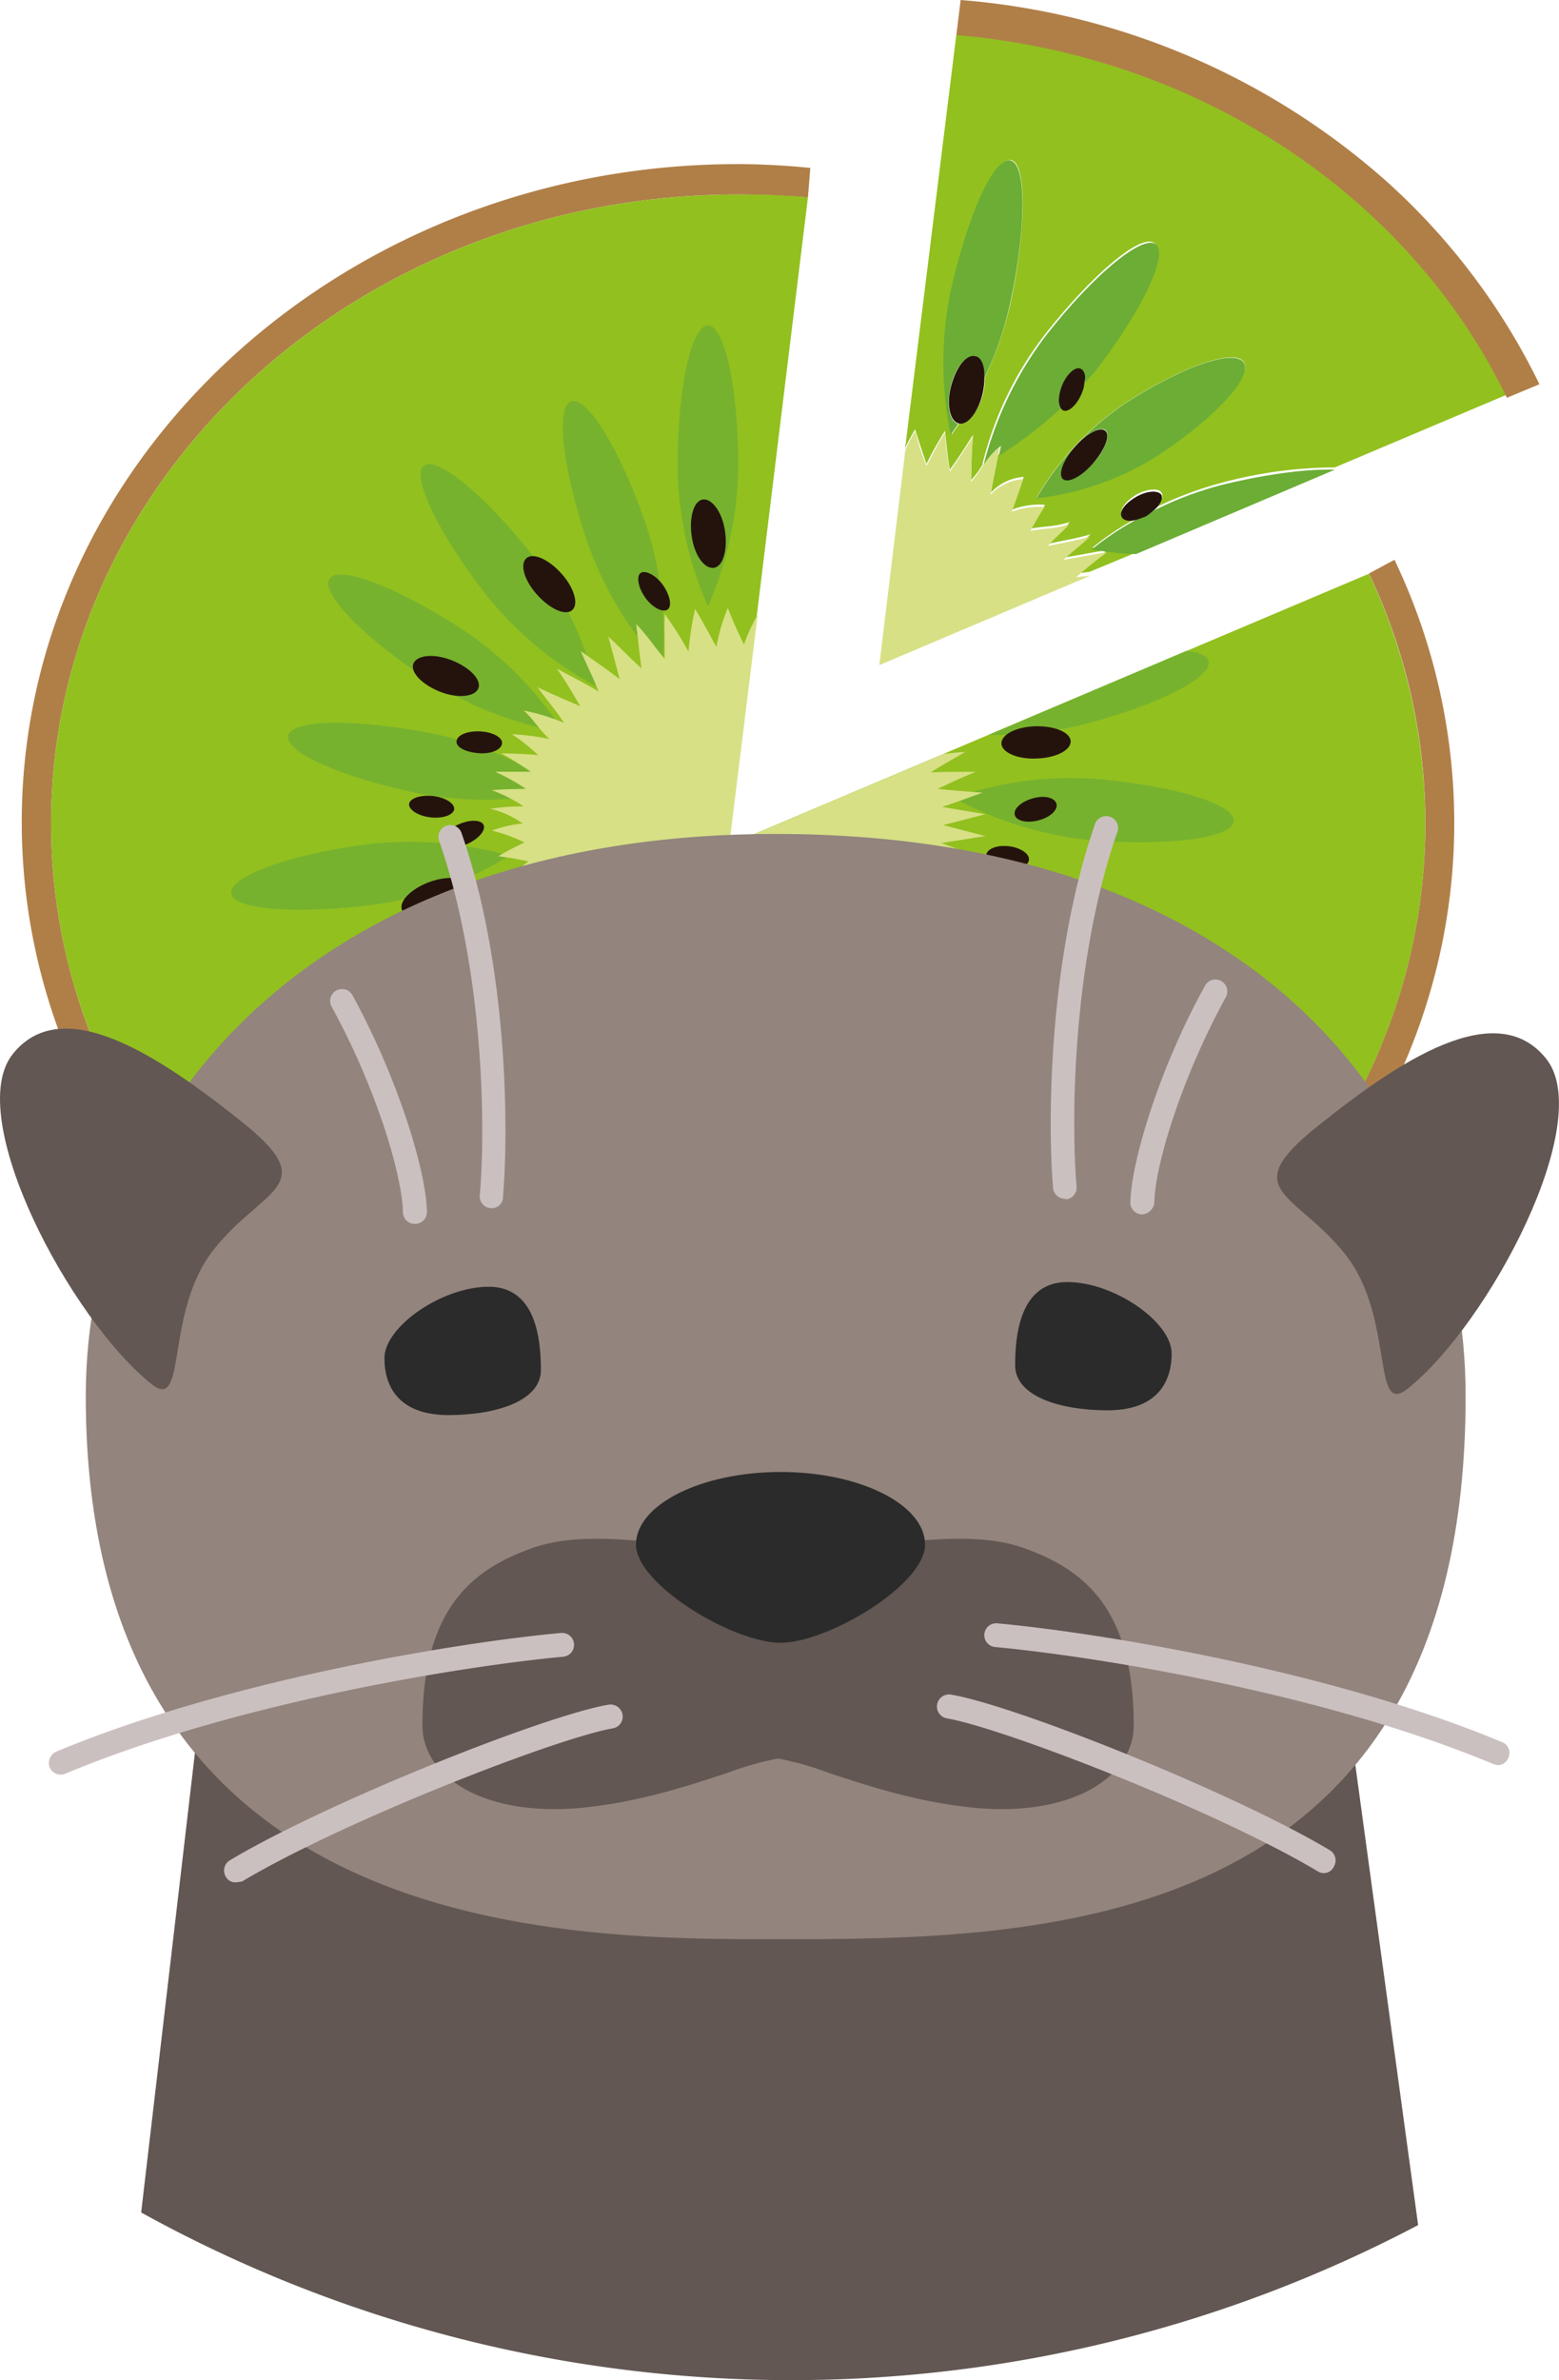 <svg xmlns="http://www.w3.org/2000/svg" viewBox="0 0 262.29 400.28"><defs><style>.cls-1{fill:#b07f48;}.cls-2{fill:#92c01f;}.cls-3,.cls-6{fill:#6bad35;}.cls-3{isolation:isolate;opacity:0.7;}.cls-4{fill:#d7e085;}.cls-5{fill:#24130d;}.cls-7,.cls-9{fill:#625752;}.cls-8{fill:#93847d;}.cls-9{fill-rule:evenodd;}.cls-10{fill:#2b2b2b;}.cls-11{fill:#cbc0c0;}</style></defs><g id="Шар_2" data-name="Шар 2"><g id="Слой_1" data-name="Слой 1"><path class="cls-1" d="M230.31,96.45a97.52,97.52,0,0,1,9.49,42c0,58.4-51.78,105.79-115.6,105.79S8.6,196.89,8.6,138.49,60.38,32.71,124.2,32.71c4,0,7.9.24,11.73.48l.4-4.95c-4-.4-8.14-.64-12.21-.64C57.75,27.6,3.66,77.3,3.66,138.25S57.75,248.91,124.12,248.91s120.55-49.55,120.55-110.58a102.75,102.75,0,0,0-10.06-44.19Z"/><path class="cls-2" d="M122.61,142.08,135.93,33.19a115,115,0,0,0-11.73-.48C60.38,32.71,8.6,80.1,8.6,138.49S60.38,244.28,124.2,244.28s115.6-47.39,115.6-105.79a98.69,98.69,0,0,0-9.49-42Z"/><path class="cls-3" d="M114,78.34c0-13,2.31-23.61,5.11-23.61s5.1,10.61,5.1,23.61A60.54,60.54,0,0,1,119.1,102,60.45,60.45,0,0,1,114,78.34Z"/><path class="cls-3" d="M98.91,91.43c-4.23-12.29-5.5-23.06-2.79-23.94s8.3,8.3,12.53,20.66a60.08,60.08,0,0,1,2.79,24A60.32,60.32,0,0,1,98.91,91.43Z"/><path class="cls-3" d="M81.76,100c-8-10.29-12.68-20-10.45-21.7s10.53,5.19,18.51,15.4a59.88,59.88,0,0,1,10.45,21.7A59.74,59.74,0,0,1,81.76,100Z"/><path class="cls-3" d="M72.35,114.56c-10.93-7.1-18.51-14.84-16.92-17.23s11.65,1.51,22.5,8.61a58.66,58.66,0,0,1,16.91,17.24A60.63,60.63,0,0,1,72.35,114.56Z"/><path class="cls-3" d="M70.59,133.47c-12.84-2.63-22.73-6.94-22.1-9.74s11.33-2.87,24.18-.39a56.92,56.92,0,0,1,22.09,9.73A60.42,60.42,0,0,1,70.59,133.47Z"/><path class="cls-3" d="M62.93,152.14c-12.92,1.67-23.77.87-24-1.92-.4-2.79,9.81-6.54,22.74-8.22a61.16,61.16,0,0,1,24,1.92A59.15,59.15,0,0,1,62.93,152.14Z"/><path class="cls-3" d="M77.69,168.89c-11.09,6.78-21.3,10.45-22.81,8s6.3-9.9,17.39-16.76a60.62,60.62,0,0,1,22.81-8A61.4,61.4,0,0,1,77.69,168.89Z"/><path class="cls-3" d="M89.18,184.84c-9.65,8.78-18.91,14.36-20.82,12.21s4.31-10.93,13.88-19.7a61.48,61.48,0,0,1,20.82-12.21A58.25,58.25,0,0,1,89.18,184.84Z"/><path class="cls-3" d="M106.65,193.86c-6.22,11.41-13.24,19.62-15.71,18.35s.47-11.73,6.7-23.22a61.61,61.61,0,0,1,15.71-18.35A60.86,60.86,0,0,1,106.65,193.86Z"/><path class="cls-3" d="M127.71,191.71c-.48,13-3.19,23.45-6.14,23.37-2.79-.08-4.71-10.85-4.23-23.85a58.64,58.64,0,0,1,6.14-23.38A57.78,57.78,0,0,1,127.71,191.71Z"/><path class="cls-3" d="M144,190.67c2.07,12.84,1.59,23.61-1.2,24.17s-6.78-9.65-8.93-22.42a61.55,61.55,0,0,1,1.19-24.17A61,61,0,0,1,144,190.67Z"/><path class="cls-3" d="M162.5,182.05c6.22,11.41,9.17,21.86,6.7,23.22s-9.5-6.78-15.72-18.35a59.53,59.53,0,0,1-6.7-23.22A60.47,60.47,0,0,1,162.5,182.05Z"/><path class="cls-3" d="M175.5,168.65c9.81,8.62,16.19,17.31,14.36,19.47s-11.33-3.12-21.14-11.73a59.94,59.94,0,0,1-14.36-19.47A59.86,59.86,0,0,1,175.5,168.65Z"/><path class="cls-3" d="M184.75,149.74c10.29,4.47,17.63,10.45,16.44,13.09s-10.53,1.27-20.74-3.2A44.36,44.36,0,0,1,164,146.55,43.46,43.46,0,0,1,184.75,149.74Z"/><path class="cls-3" d="M184.43,131c13,1.12,23.38,4.23,23.14,7.1s-10.93,4.23-23.93,3.2a60.7,60.7,0,0,1-23.14-7.1A58.77,58.77,0,0,1,184.43,131Z"/><path class="cls-3" d="M199.59,109.45l-33.27,14.13a61.38,61.38,0,0,0,15.4-1.6c12.61-3.19,22.34-8,21.62-10.85C203,110.25,201.75,109.69,199.59,109.45Z"/><path class="cls-4" d="M158.51,135.7c2.71-.88,4.07-1.43,6.78-2.39-3-.24-4.47-.32-7.5-.64,2.47-1.2,3.83-1.83,6.38-2.87-3,0-4.47,0-7.58.08,2.32-1.44,3.51-2.08,5.83-3.43-1.44.08-2.48.24-3.59.32l-36.14,15.31,4.78-38.69a30.77,30.77,0,0,0-2.31,5c-1.2-2.48-1.84-3.91-2.71-6.15a30.86,30.86,0,0,0-1.92,6.55c-1.51-2.72-2.31-4.31-3.59-6.39a55.75,55.75,0,0,0-1.11,7.18,57.25,57.25,0,0,0-4-6.3c-.08,2.47,0,4.63,0,7.5-1.92-2.23-2.88-3.83-4.79-5.82.32,2.63.48,4.46.88,7.42-2.24-2-3.19-3.11-5.59-5.35.8,2.87,1.2,4.47,1.92,7.18-2.4-1.83-3.83-2.79-6.54-4.71,1.27,2.88,1.91,4.07,3,6.79-2.71-1.6-4.07-2.24-7-3.83,1.67,2.47,2.47,3.83,3.91,6.3-2.8-1.2-4.71-2-7.18-3.19,1.67,2.31,2.79,3.51,4.46,6a33.6,33.6,0,0,0-6.78-2.07c1.84,1.67,2.48,3.11,4.31,4.78a38.67,38.67,0,0,0-6.3-.79A29,29,0,0,1,90.54,127c-2.48-.24-3.83-.24-6.23-.32a57,57,0,0,1,5,3.11h-6a35.89,35.89,0,0,1,5.18,2.87c-2.31.08-3.11,0-5.74.24a24.35,24.35,0,0,1,5.34,2.71,37.2,37.2,0,0,0-5.58.4,16.26,16.26,0,0,1,5.42,2.47,21.49,21.49,0,0,0-5.18,1.2,27.45,27.45,0,0,1,5.5,2A49.35,49.35,0,0,0,83.83,144a50.76,50.76,0,0,1,5.11.88c-1.67,1.11-2,1.83-3.51,3.19,2.07,0,2.47-.24,4.47-.32a15.92,15.92,0,0,0-3,4.07,17.25,17.25,0,0,1,4.07-1.28,21.54,21.54,0,0,0-2.8,4.71c1.52-1.28,1.44-1.44,4.39-2.08a21.26,21.26,0,0,0-2.87,3.59c1.59-.79,2.63-.87,5.42-1.59-1.59,1.51-2.63,2.07-3.19,3.43a25.38,25.38,0,0,1,6-1.6,18.67,18.67,0,0,0-2.4,3.51c1.92-.64,2.87-.72,5.35-1.59-1,1.67-1.2,2.63-2,4,1.84-.4,2.48-1.12,5.11-2.4-.88,2-1.2,2.79-2,4.71,1.92-1.44,3.59-1.84,5.91-3.27-.4,2.07-.72,2.87-1.2,5.1,2.31-1.59,3.43-2.39,5.43-3.9.08,2,0,3.11.08,5.34a43.72,43.72,0,0,0,4.3-4.31c.48,2.08.72,3.19,1.2,5.43,1.12-1.92,1.6-2.72,2.63-4.23.72,2.39,1.12,3.59,1.84,6,.72-1.67,1.11-2.63,1.83-4.39,1,2.4,1.52,3.59,2.64,5.83.47-2.08.63-3.11,1.19-5.35,1.6,1.92,2.32,2.87,3.67,4.71.24-2.07.4-3.11.8-5.11,1.83,1.84,2.47,2.64,4.07,4.23a25.54,25.54,0,0,1,.48-4.39,32.17,32.17,0,0,0,4.62,3.43,15.83,15.83,0,0,1,.08-3.9,14.9,14.9,0,0,0,5,1.59,14.44,14.44,0,0,1-.88-3.59c1.92-.08,2.71-.48,5.19,0-1.2-1.83-1.52-2.39-2.32-3.59a6.4,6.4,0,0,1,6,.24,28.32,28.32,0,0,0-3.83-4.31c2.23-.87,4,.24,6.78.88-1.92-1.83-2.87-3.27-4.71-4.63,2.79-.08,4.39.72,7.34,1.2-2.07-1.6-3.11-2.31-5.34-3.91,3,.32,4.46.4,7.5.72-2.32-1.44-3.51-2.08-5.83-3.43,3,0,4.47,0,7.58.08-2.47-1.2-3.83-1.84-6.38-2.87,3-.24,4.47-.32,7.5-.64-2.71-.88-4.07-1.44-6.78-2.4l7.42-1.19c-2.88-.72-4.31-1.12-7.1-1.84,2.87-.71,4.3-1.11,7.1-1.83Z"/><path class="cls-5" d="M120.13,95.49c1.52-.24,2.32-3,1.84-6.22s-2.24-5.5-3.75-5.26-2.31,3-1.84,6.22S118.54,95.73,120.13,95.49Z"/><path class="cls-5" d="M112.32,102.51c.79-.55.39-2.47-.8-4.14s-3-2.56-3.75-2-.4,2.47.8,4.15S111.52,103.07,112.32,102.51Z"/><path class="cls-5" d="M84.47,125c.08-1-1.59-1.91-3.75-2s-3.83.64-3.91,1.67,1.6,1.84,3.75,2S84.39,126.05,84.47,125Z"/><path class="cls-5" d="M78.65,141.92c1.91-.87,3.11-2.31,2.71-3.19s-2.31-.95-4.23-.08S74,141,74.42,141.84,76.73,142.8,78.65,141.92Z"/><path class="cls-5" d="M76.42,136.1c.08-1-1.52-2-3.59-2.23s-3.91.4-4,1.35,1.51,2,3.59,2.24S76.26,137.06,76.42,136.1Z"/><path class="cls-5" d="M96.28,102.59c1.12-1,.32-3.75-1.83-6.14s-4.79-3.59-5.91-2.55-.32,3.75,1.84,6.14S95.16,103.63,96.28,102.59Z"/><path class="cls-5" d="M80.48,115.76c.56-1.44-1.43-3.51-4.46-4.71s-5.91-.88-6.47.56S71,115.12,74,116.32,79.93,117.19,80.48,115.76Z"/><path class="cls-5" d="M74,153.49c3-1.11,5-3.19,4.47-4.63s-3.43-1.59-6.38-.47-5,3.19-4.47,4.62S71.07,154.61,74,153.49Z"/><path class="cls-5" d="M80.56,163.38c2.4-1.67,3.83-3.75,3.2-4.7s-3.12-.4-5.59,1.27-3.83,3.75-3.19,4.71S78.09,165.06,80.56,163.38Z"/><path class="cls-5" d="M102.1,178.22c1.52-2.87,1.68-5.66.32-6.38s-3.59,1-5.1,3.91-1.68,5.74-.32,6.38S100.59,181,102.1,178.22Z"/><path class="cls-5" d="M130.27,188.27c0-3.19-1.28-5.82-2.8-5.82s-2.79,2.63-2.79,5.82,1.28,5.83,2.79,5.83S130.27,191.47,130.27,188.27Z"/><path class="cls-5" d="M147.5,182.13c1.35-.72,1.27-3.59-.24-6.46s-3.83-4.55-5.19-3.83-1.27,3.59.24,6.46S146.14,182.85,147.5,182.13Z"/><path class="cls-5" d="M168.48,174.71c.88-1.19-.64-3.67-3.27-5.5s-5.51-2.32-6.3-1.12.63,3.67,3.27,5.51S167.68,175.91,168.48,174.71Z"/><path class="cls-5" d="M173.11,144.64c.16-1-1.36-2.08-3.35-2.32s-3.67.4-3.83,1.44,1.35,2.07,3.35,2.31S173,145.67,173.11,144.64Z"/><path class="cls-5" d="M174.38,127.56c3.19-.08,5.75-1.35,5.75-2.87s-2.72-2.63-5.91-2.55-5.74,1.36-5.74,2.87S171.19,127.72,174.38,127.56Z"/><path class="cls-5" d="M85.19,174.47c1.52-1.43,2.16-3.27,1.44-4s-2.48-.08-4,1.36-2.16,3.27-1.44,4S83.68,176,85.19,174.47Z"/><path class="cls-5" d="M119.58,179.34c.79-1.91.71-3.83-.24-4.23S117,176,116.22,178s-.71,3.83.24,4.23S118.78,181.25,119.58,179.34Z"/><path class="cls-5" d="M173,156.44c.32-.95-.88-2.31-2.8-2.95s-3.67-.4-4.06.64.87,2.31,2.79,3S172.55,157.48,173,156.44Z"/><path class="cls-5" d="M174.78,137.94c1.92-.48,3.27-1.76,2.95-2.8s-2.07-1.43-4-.87-3.27,1.75-3,2.79S172.87,138.49,174.78,137.94Z"/><path class="cls-2" d="M160.9,5.82l-8.62,69.57c.48-1.12,1-2,1.68-3.19.64,2.07,1.12,3.51,1.91,5.82A56.71,56.71,0,0,1,159,72.44c.23,2.31.39,3.91.79,6.54,1.44-1.91,2.24-3.27,3.91-5.82-.24,2.79-.24,4.78-.32,7.57a15.38,15.38,0,0,0,2-2.71h-.08a58.33,58.33,0,0,1,10.45-21.7c8-10.21,16.35-17.23,18.51-15.39,2.23,1.67-2.4,11.48-10.45,21.7a10.25,10.25,0,0,1-1.44,1.67,7.81,7.81,0,0,1-.48,1.84c-.8,1.91-2.23,3.19-3.11,2.79a.66.66,0,0,1-.4-.4,57.82,57.82,0,0,1-10.45,8c-.4,2.07-.8,3.83-1.2,6.3a8.37,8.37,0,0,1,5.51-2.63c-.72,2-1.12,3.11-1.92,5.5a12.33,12.33,0,0,1,5.51-.8c-.88,1.28-1.28,2.08-2.4,4,2.48-.48,3.83-.24,6.55-1.11-1.44,1.59-2.08,2-3.59,3.67,2.79-.64,4.3-.8,7.1-1.6-1.84,1.6-2.72,2.23-4.47,3.91,2.87-.48,4.39-.8,7.34-1.28-2.08,1.6-3.11,2.32-5.35,3.91a18.85,18.85,0,0,0,2.32-.24l7.9-3.27a61.67,61.67,0,0,1-7.42-.8,49.63,49.63,0,0,1,7.81-5.18c-1.43.4-2.63.32-2.87-.32-.48-.88.72-2.39,2.48-3.43,1.91-1,3.82-1.12,4.22-.24.4.72-.24,1.67-1.43,2.63a60.54,60.54,0,0,1,11.33-4.31,73.66,73.66,0,0,1,19.22-2.63l28.88-12.21C237.33,33.43,202.38,9.33,160.9,5.82ZM170,51.06a62.9,62.9,0,0,1-4.3,12.44,11,11,0,0,1-.32,2.72c-.8,3.11-2.64,5.34-4,5-.8,1.2-1.28,1.84-1.28,1.84a59.61,59.61,0,0,1,0-24.18c2.79-12.68,7.18-22.49,10.05-21.94C172.71,27.52,172.71,38.37,170,51.06Zm24.66,25.53a48,48,0,0,1-20.27,7.1A48.47,48.47,0,0,1,189,68c9.65-6.3,18.75-9.49,20.27-7.1S204.38,70.28,194.65,76.59Z"/><path class="cls-1" d="M233.42,30.63A122.5,122.5,0,0,0,161.62,0l-.72,5.9c41.48,3.51,76.51,27.61,92.62,61L259,64.62A111.35,111.35,0,0,0,233.42,30.63Z"/><path class="cls-6" d="M205.34,81.61A57.83,57.83,0,0,0,194,85.92c-.4.32-.8.48-1.2.8a4.18,4.18,0,0,1-1.28.48,49.63,49.63,0,0,0-7.81,5.18,44.82,44.82,0,0,0,7.42.8L224.56,79C220.09,78.82,213.07,79.7,205.34,81.61Z"/><path class="cls-6" d="M189.06,68a48.86,48.86,0,0,0-14.68,15.8,48,48,0,0,0,20.27-7.1c9.65-6.31,16.19-13.33,14.6-15.72S198.79,61.67,189.06,68ZM184,77.78c-2,2.24-4.31,3.43-5.11,2.72s.08-3.2,2-5.43,4.31-3.43,5.11-2.71S186,75.63,184,77.78Z"/><path class="cls-6" d="M168.4,75a10.33,10.33,0,0,1-.4,1.68,70.46,70.46,0,0,0,10.45-8c-.48-.72-.4-2.24.24-3.83.8-1.92,2.23-3.19,3.11-2.79.64.32.88,1.19.72,2.39A14.49,14.49,0,0,1,184,62.78c8-10.29,12.68-20,10.45-21.69s-10.53,5.18-18.51,15.39a60.5,60.5,0,0,0-10.45,21.7h.08A10.72,10.72,0,0,1,168.4,75Z"/><path class="cls-6" d="M170,27c-2.79-.63-7.18,9.18-10.05,21.94a59.74,59.74,0,0,0,0,24.18s.48-.72,1.28-1.84c-1.52-.4-2-3.19-1.28-6.3s2.64-5.35,4.07-5c1,.32,1.6,1.68,1.6,3.59a58.15,58.15,0,0,0,4.3-12.44C172.71,38.37,172.71,27.52,170,27Z"/><path class="cls-4" d="M186.27,92.86c-2.87.48-4.39.8-7.34,1.28,1.83-1.68,2.79-2.32,4.47-3.91-2.8.8-4.31,1-7.1,1.59,1.43-1.67,2.23-2.07,3.59-3.67-2.72.88-3.91.64-6.54,1.12,1.11-1.91,1.51-2.71,2.39-4a12.64,12.64,0,0,0-5.51.8c.88-2.47,1.28-3.51,1.92-5.5a8.48,8.48,0,0,0-5.51,2.63c.4-2.4.72-4.23,1.2-6.3a16.75,16.75,0,0,1,.4-1.68,11.67,11.67,0,0,0-2.87,3.11,28.09,28.09,0,0,1-2,2.71c.08-2.87.08-4.78.32-7.57-1.67,2.47-2.47,3.9-3.91,5.82-.4-2.63-.64-4.23-.79-6.54-1.44,2.23-2,3.59-3.12,5.58A39,39,0,0,1,154,72.52a17.31,17.31,0,0,0-1.68,3.19l-4.38,36.14,35.42-15c-.72.08-1.44.08-2.32.24C183.16,95.25,184.12,94.46,186.27,92.86Z"/><path class="cls-5" d="M180.84,75.15c-2,2.23-2.87,4.71-2,5.43s3.11-.4,5.11-2.72,2.87-4.7,2-5.42S182.84,72.84,180.84,75.15Z"/><path class="cls-5" d="M164.09,59.91c-1.51-.4-3.27,1.92-4.07,5s-.24,5.9,1.28,6.3,3.27-1.91,4-5a11.86,11.86,0,0,0,.32-2.72C165.69,61.59,165.13,60.07,164.09,59.91Z"/><path class="cls-5" d="M181.8,62c-.88-.4-2.31.87-3.11,2.79-.64,1.59-.72,3.11-.24,3.83.08.24.32.32.4.4.88.4,2.31-.88,3.11-2.79a5.23,5.23,0,0,0,.48-1.84C182.76,63.18,182.44,62.31,181.8,62Z"/><path class="cls-5" d="M194,85.92c1.11-.88,1.67-1.91,1.43-2.63-.48-.88-2.39-.8-4.22.24s-3,2.47-2.48,3.43c.4.72,1.6.8,2.87.32a13.27,13.27,0,0,0,1.28-.48C193.21,86.56,193.61,86.24,194,85.92Z"/><path class="cls-7" d="M34.77,277.87H225.44Q232,326,238.59,374.2a226.25,226.25,0,0,1-214.84-2.12Q29.27,325,34.77,277.87Z"/><path class="cls-8" d="M246.58,234.79c0,91.34-73,91.34-116.08,91.34-35.5,0-116.07,0-116.07-91.34,0-48.51,38.69-94.54,116.07-94.54C210.28,140.25,246.58,186.36,246.58,234.79Z"/><path class="cls-7" d="M40.6,188.59c13.8,11,3.74,11-4.63,21.54s-4.39,27.45-10.45,22.66c-13.8-11-31.75-45-23.38-55.52S26.79,177.58,40.6,188.59Z"/><path class="cls-7" d="M221.69,189.39c-13.8,11-3.75,11,4.63,21.54s4.39,27.45,10.45,22.66c13.8-11,31.75-45,23.37-55.53S235.41,178.38,221.69,189.39Z"/><path class="cls-9" d="M122.45,298.13a50.5,50.5,0,0,1,8.45-2.39V260.55c-4.38.72-10.13.08-16.19-.63-8.62-1-17.95-2.16-25.29.47-9.18,3.35-18.35,9.34-18.35,29.76,0,8.7,10.37,15.4,26.73,13.88C107.69,303.07,116.14,300.2,122.45,298.13Zm16.91,0a50.29,50.29,0,0,0-8.46-2.39V260.55c4.39.72,10.14.08,16.2-.63,8.61-1,18-2.16,25.29.47,9.17,3.35,18.35,9.34,18.35,29.76,0,8.7-10.37,15.4-26.73,13.88C154.12,303.07,145.66,300.2,139.36,298.13Z"/><path class="cls-10" d="M155.63,259.76c0,6.78-16.35,16.51-24.33,16.51S107,266.46,107,259.76s10.93-12.21,24.33-12.21S155.63,253.05,155.63,259.76Z"/><path class="cls-10" d="M91,230.4c0,5.26-7.65,7.58-15.55,7.58s-10.77-4.31-10.77-9.58,9.65-12,17.55-12S91,225.13,91,230.4Z"/><path class="cls-10" d="M170.79,229.6c0,5.27,7.66,7.58,15.56,7.58s10.77-4.31,10.77-9.57-9.65-12-17.55-12S170.79,224.33,170.79,229.6Z"/><path class="cls-11" d="M82.72,203.19h-.16A2,2,0,0,1,80.72,201c1-11.09.72-37.74-6.78-59.43a2,2,0,1,1,3.75-1.36c7.74,22.34,7.9,49.7,6.94,61A1.88,1.88,0,0,1,82.72,203.19Z"/><path class="cls-11" d="M179.17,201.6a2,2,0,0,1-2-1.84c-.95-11.33-.71-38.77,7-61a2,2,0,1,1,3.74,1.36c-7.49,21.7-7.73,48.34-6.78,59.43a2,2,0,0,1-1.83,2.16C179.33,201.6,179.25,201.6,179.17,201.6Z"/><path class="cls-11" d="M252.09,296.85a3.52,3.52,0,0,1-.8-.16c-29-12.12-67.57-18.19-83.85-19.7a2,2,0,0,1-1.83-2.16,2,2,0,0,1,2.15-1.83c16.51,1.51,55.61,7.74,85,20a1.94,1.94,0,0,1,1,2.64A1.91,1.91,0,0,1,252.09,296.85Z"/><path class="cls-11" d="M10.2,298.45a2,2,0,0,1-1.83-1.2,2.09,2.09,0,0,1,1-2.63c29.44-12.29,68.53-18.51,85.05-20a2,2,0,0,1,.31,4c-16.35,1.52-54.88,7.58-83.84,19.71A1.91,1.91,0,0,1,10.2,298.45Z"/><path class="cls-11" d="M69.79,205.83a2,2,0,0,1-2-2c-.16-6.46-4.63-21.14-12-34.54a2,2,0,0,1,3.51-1.92c7.66,14,12.37,29.44,12.53,36.38a2,2,0,0,1-2,2.08Z"/><path class="cls-11" d="M192.17,204.23h0a2,2,0,0,1-2-2c.16-6.94,4.86-22.5,12.52-36.38a2,2,0,1,1,3.51,1.91c-7.34,13.4-11.88,28.08-12,34.55A2.22,2.22,0,0,1,192.17,204.23Z"/><path class="cls-11" d="M222.65,315a1.76,1.76,0,0,1-1-.32c-17.23-10.29-53-24.09-62.31-25.69a2,2,0,1,1,.64-4c10.61,1.75,47.31,16.35,63.74,26.16a2,2,0,0,1,.72,2.71A1.85,1.85,0,0,1,222.65,315Z"/><path class="cls-11" d="M39.64,316.56a1.8,1.8,0,0,1-1.68-1,2,2,0,0,1,.72-2.71c16.43-9.82,53.13-24.41,63.74-26.17a2.05,2.05,0,0,1,2.32,1.68,2,2,0,0,1-1.68,2.31C93.73,292.3,58,306.11,40.75,316.4A6.05,6.05,0,0,1,39.64,316.56Z"/></g></g></svg>
